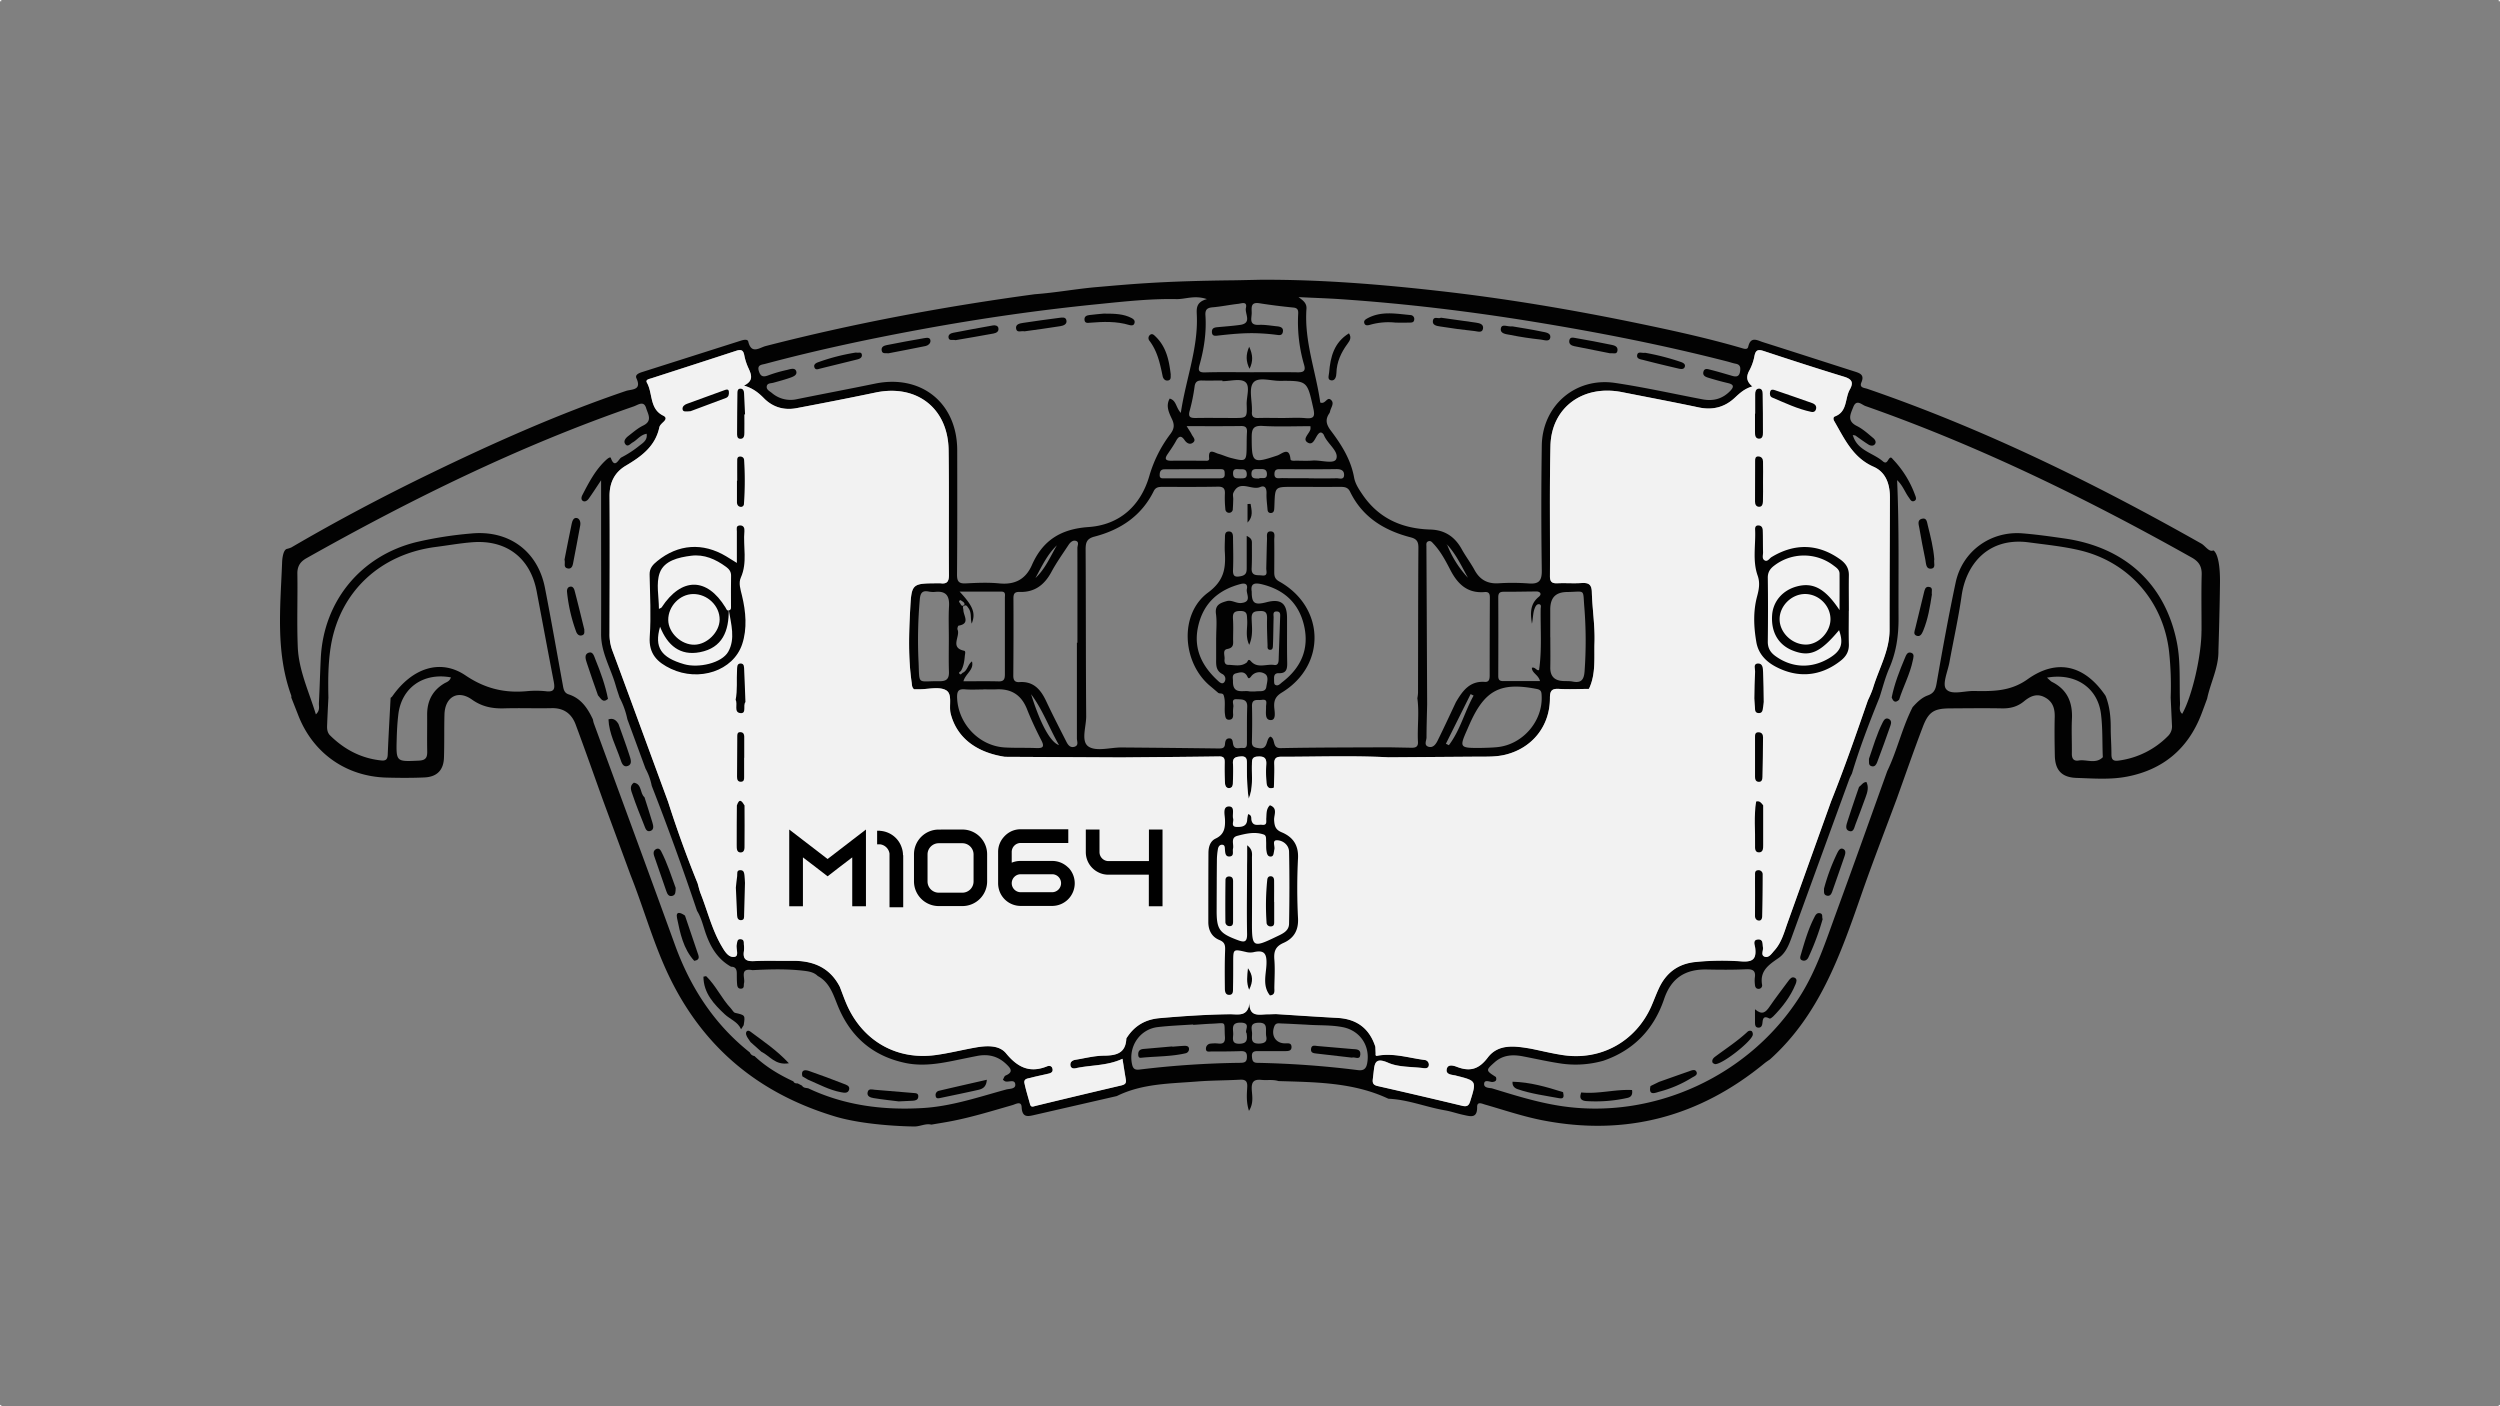 <svg xmlns="http://www.w3.org/2000/svg" viewBox="0 0 1920 1080"><rect x="0" y="0" width="1920" height="1080" fill="#808080" stroke="none"/><defs><style>.cls-1{fill:#020202;}.cls-2{fill:#f2f2f2;}</style></defs><g id="Capa_2" data-name="Capa 2"><g id="Capa_1-2" data-name="Capa 1"><path class="cls-1" d="M1699.84,422.7c-3.31,1.59-6.08-3.45-9.26-5.24-82.3-46.53-166.9-88.06-256.51-118.86-2.27-.78-6.33-.69-4.49-5,2.54-5.95-1.39-7.06-5.62-8.4-23.3-7.44-46.56-15-69.9-22.38-4.33-1.36-9.5-4.87-11.42,3.48-.63,2.73-3.69,1.39-5.75.8-26.17-7.58-52.79-13.39-79.45-18.91-50.46-10.43-101.27-19-152.48-24.76-45.5-5.14-91.14-8.82-137-8.58l-19.12.41c-56.49.58-79.53,2.92-105.94,5.17-16.32,1.37-31.9,4.36-48.12,5.53-69.66,9.43-138.66,22.27-206.75,39.81-4.64,1.19-10.92,6.63-13.35-3.4-.53-2.2-3.81-1.34-5.95-.66l-75.48,24c-2.38.76-5.74,2-4.47,4.8,4.37,9.46-3.79,8.29-8.07,9.74-51.43,17.51-101,39.56-149.81,63.22-36.46,17.66-72.26,36.56-107.21,57a20.53,20.53,0,0,1-3.42,1.1c-3.42,1.07-3.61,10.38-3.61,10.38-1.31,34.33-5.13,68.79,7,102.18a5.27,5.27,0,0,1,.07,1.64c1.79,4.56,3.6,9.12,5.38,13.69,11.3,29,36.8,47,68,47.74,9.64.25,19.31.32,28.94-.13s14.62-5.7,14.92-15.23c.35-11,.09-22.06.38-33.08.37-13.52,10.27-19.22,21.14-11.46,7.76,5.53,15.76,7,24.82,6.72,12.13-.36,24.27.12,36.41-.15,9.31-.21,15.29,4.3,18.36,12.51,7.29,19.55,14.19,39.23,21.25,58.86q10.47,28.38,20.92,56.76c10.54,26.52,18,54.25,30.64,79.88,26.49,53.69,68.73,88.18,126.36,105.55,25.15,7.58,61.17,7.72,61.17,7.72,4.37-.05,8.45-2.51,12.9-1.43,5.68-1,11.38-1.86,17-3,15.32-3.08,30.23-7.7,45.24-12,2.42-.69,6.82-3.47,7.06,1.55.43,8.83,5.45,7,10.7,5.83l62.39-14.32c19.46-9.65,40.73-9.51,61.62-11.18,11-.86,22-.78,32.92-1.39,4.37-.25,5.85,1.26,5.62,5.6-.3,5.63-.88,11.38,1.34,18.34,3.79-6.1,2.37-11.55,2.13-16.5-.28-5.95,1.78-7.85,7.43-7.29,4.34.45,8.79-.48,13.08.91,28.73.88,57.6.94,84.44,13.57,14.93.59,28.79,6.38,43.32,8.88,4.86.83,9.55,2.53,14.38,3.54,5.1,1.08,10.59,3,10.44-6-.08-4.56,3.54-2.67,6.13-1.93,14.76,4.24,29.32,9.21,44.45,12.13,63.76,12.33,120.37-2.88,170.31-44,1.25-1,2.64-1.89,4-2.83,37.86-34,54-80,70.08-126.19,8.63-24.83,18.17-49.35,27.32-74,6.61-18.37,13-36.82,19.94-55.06,4.48-11.81,8.67-14.28,21.12-14.33,13.24-.07,26.49-.27,39.73,0,6.38.11,11.88-1.29,16.87-5.39,4.62-3.81,9.64-6.42,15.88-3.19s7.9,8.51,7.76,15.12c-.24,9.92-.12,19.86.09,29.79.24,11.23,5.41,16.68,16.64,17.06,13,.43,26.14,1.48,38.83-1,27.45-5.27,46.68-21.22,56.9-47.53,1.59-4.07,3.07-8.2,4.59-12.31,2.57-12.36,8.9-23.95,8.68-36.82,0,0,.93-28.46,1.2-52.15C1705.19,424.59,1699.84,422.7,1699.84,422.7ZM1030.47,229.83c49.46,3.4,98.61,9.33,147.57,17.32,50,8.15,99.56,17.89,148.58,30.49,2.12.55,4.21,1.3,6.36,1.69,3.78.72,3.86,3.15,3.35,6.2-.66,3.94-3.11,4-6.13,3.1-5.53-1.58-11-3.27-16.63-4.66-1.94-.48-4.67-1.55-5.39,1.73-.63,2.91,1.88,3.81,3.91,4.44,5,1.52,10,2.93,15.09,4.1,4.73,1.11,4.44,3.07,1.55,6.07-5.9,6.08-13,7.93-21.16,6.39-22.43-4.26-44.73-9.28-67.29-12.62-30.4-4.49-55.75,17.44-56.19,48.14q-.71,48,0,95.92c.11,8.15-2.42,10.58-10.24,9.94a170.31,170.31,0,0,0-23.15-.1c-8.4.45-14.18-2.8-18.2-10.12-3-5.54-6.89-10.64-9.94-16.17-5.27-9.51-13-14.65-23.94-15-21.65-.64-39.64-8.4-52.18-26.8-2.8-4.11-5.64-8.33-6.51-13.24-2.49-13.73-9.68-25.11-17.81-35.88-3.53-4.66-4.54-8.5-1.23-13.29a4.3,4.3,0,0,0,.61-1.52c.57-2.87,3.35-6,1-8.55-3.35-3.51-4.34,3.4-8.53,1.72-3.32-23.75-12.38-47-10.61-71.88.34-4.5-2.65-6.52-6.11-9.06C1008.3,228.74,1019.4,229.07,1030.47,229.83Zm65,189.56c0-1.35-.28-2.89,1.29-3.6,2-.88,3.07.66,4.14,1.81,5.52,5.86,9.28,13,12.91,20,5.66,11,13.17,18.21,26.35,17.1,3.47-.29,4.08,1.45,4.06,4.44q-.16,29.73-.15,59.48c0,2.69-.28,5.31-3.74,5.07-11.68-.82-17.11,7-22.17,15.53-4.68,9.9-9.26,19.88-14.13,29.7-1.31,2.65-3.49,5.68-7,4.57-3.71-1.19-1.46-4.74-1.46-7.19,0-8.51.32-17,.48-25.54Q1095.8,480.08,1095.49,419.39Zm15.44-1.18.15-.33.15.16.06,0c0,.07,0,.13.09.2,6.92,7.47,11.18,16.67,16,25.48a79.87,79.87,0,0,1-16-25.48,1.29,1.29,0,0,0-.15-.17Zm18.52,114.85,2.3,1.15c-6.92,12.42-10.27,26.59-19,38.1-.76-.37-1.52-.75-2.29-1.11Q1119.94,552.14,1129.45,533.06Zm-2.35,26.63c.66-1.51,1.32-3,2-4.53,11.53-25.44,23.66-31.47,51.32-26,3.53.72,3.45,2.7,3.58,5.27,1,19.3-14.41,37.29-33.86,39.35-4.37.46-8.8.49-10.77.59C1120.5,574.6,1120.5,574.6,1127.1,559.69ZM1176.53,479c1-4.37.61-8.85,2.6-12.89.68-1.37,1.81-2.43,3.2-2,1.61.5.93,2.1.91,3.44-.25,15.56,1.06,31.15-1.23,47-1.78,1-3.06-2.64-5.53-1.69,0,4.11,5,5.27,6.25,10.22-9.93,0-19.14,0-28.35,0-3,0-3.71-1.35-3.71-4,.07-20.15.1-40.28,0-60.42,0-3.37,1.3-4.21,4.38-4.19,8.28.05,16.55-.19,24.83-.22a4,4,0,0,1,2.82.9c1.12,1.44-.24,2.65-1.18,3.44C1174.79,464.23,1175.37,471.65,1176.53,479ZM1089,569.86c.2,4-2.23,4.49-5.3,4.4-5.78-.11-11.56-.21-17.33-.33-27.58.15-55.16.07-82.73.63-7.12.15-3.64-7.17-8-8.84-3.71,1.95-1.39,9.9-8.6,8.91-3.43-.48-5.68-.81-5.58-5,.22-9.1.3-18.21.07-27.31-.17-6.16,4.42-4.35,7.5-4.83,5-.76,3.21,3,3.3,5.41.11,4-1.29,10.16,3.72,10.11,4.23-.05,2.81-6.39,2.56-10-.33-5.24,1.16-8.3,6-11.23,34.22-21,33-65.59-2.17-85.21-3.43-1.92-3.81-4.17-3.81-7.3.05-8.28.11-16.55,0-24.83,0-2.47,1.18-6.43-3-6.33-3.37.1-2.48,3.69-2.56,6-.27,7.44-.37,14.88-.57,22.32-.06,2.45,1.56,6.16-3.34,5.52-3.45-.45-8.22.82-7.89-5.55s.18-12.68.2-19c0-1.91.13-3.89-4-5.83v24.22c0,3.09,0,5.73-4.24,6.66-4.66,1-6.5.31-6.27-4.89.34-8,.1-16,0-24,0-2.48,0-5.56-3.49-5.38-2.94.15-2.65,3-2.72,5.15-.08,3.59-.3,7.19-.07,10.77.77,12.44-.58,21.88-12.9,31-22.32,16.48-19.93,54.09,1.92,72,1.89,1.56,3.73,3.16,5.6,4.76l0,0c1.21,1.34,3.78-.1,4.51,2.22,1.61,4.81.28,9.81,1,14.68.25,1.9.5,4.07,3.16,4s3.09-1.87,3.09-4a27.75,27.75,0,0,1,.13-5.77c.46-2.17-2.16-6.34,2.73-6,3.41.25,8.13-.47,7.94,5.73-.32,9.08-.15,18.17-.22,27.27,0,2.2.12,4.84-3.18,4.44-2.63-.32-6.44,1.75-7.42-2.85-.45-2.12-.23-4.86-3.45-4.47-2.33.26-2.65,2.55-2.81,4.45-.25,3-2.11,3.28-4.61,3.27q-37.54-.48-75.13-.78c-8.53.06-19.08,3.23-25-.65-6.11-4-1.79-15.24-1.85-23.28-.32-42.7-.19-85.41-.44-128.12,0-5.32.9-8.35,6.76-9.87,20-5.2,36.15-15.89,45.58-35,1.52-3.08,4-3.21,6.87-3.2,14,0,28.12.13,42.16-.16,4.46-.1,5.84,1.39,5.59,5.66a82.24,82.24,0,0,0,.36,11.53,2.86,2.86,0,0,0,3.35,2.84,2.82,2.82,0,0,0,2.38-2.94c.19-2.47.25-4.95.32-7.42.05-1.66-.52-3.54.1-4.92,4.74-10.49,13.9-1.62,20.61-4.47,3.81-1.63,5,1.24,4.85,5.05-.15,4.11.48,8.23.79,12.34.12,1.56.93,2.6,2.57,2.55s2.37-1.16,2.52-2.66.17-2.75.22-4.13c.48-13.27.48-13.27,13.46-13.28,12.41,0,24.8.08,37.21,0,3.23,0,5.77.33,7.42,3.74,9.48,19.57,26.23,29.76,46.47,35,4.61,1.19,6,3.21,6,7.92-.25,37.19-.21,74.4-.3,111.59a31.07,31.07,0,0,1-.51,4.06C1090.07,547.29,1088.4,558.59,1089,569.86ZM953.33,463.1c-3.94.44-7.29-2.58-11.26-1.44-5,1.44-9.16,2.94-8.2,9.88.81,5.93.16,12.07.16,18.14H934c0,5.5,0,11,0,16.5-.06,4.49-.21,8.84,4.63,11.41a4.2,4.2,0,0,1,1.6,6.35c-1.82,2.1-4.09-.39-5.5-1.71-12-11.25-18.34-24.57-14.51-41.35,4-17.63,15.41-27.85,32.55-32.35,3.71-1,5.62.28,4.82,3.86S961.83,462.21,953.33,463.1Zm-12.87,43.16c.33-2.75-1.84-7.11,2.11-7.84,5.49-1,4.4-4.57,4.45-7.95.05-5,.22-9.92-.08-14.86-.25-4.16.21-6.34,5.5-6.38,5.68-.05,5.12,3,5.38,6.7.45,6.09-1.65,12.44,1.58,19.31,3.16-7.2,2-13.88,1.85-20.29-.11-5.22,2.35-5.5,6.43-5.67,4.6-.21,5.52,1.71,5.42,5.8-.17,6.88.15,13.75.39,20.63,0,1.19-.31,3,1.56,3.31,2.52.36,2.52-1.92,2.57-3.28.3-7.14.3-14.3.51-21.44.07-1.95-1-4.93,2.67-4.69,2.75.19,2.42,2.51,2.35,4.4-.38,11-.79,22-1.16,33-.08,2.23-.91,4.07-3.29,3.69-6-1-12.86,2.9-17.91-2.8-2.3-2.6-2.44.24-3.33.93-4.44,3.43-9.49,1.79-14.3,1.76C940.66,510.55,940.23,508.23,940.46,506.26Zm48.11,2.7c-.25-11.56-.07-23.13-.13-34.71-.09-11-4.87-14.57-15.69-11.76-9.21,2.39-11.45.95-11.43-8.1-1-6,1.74-7.17,8-5.62,17.15,4.25,28.23,14.62,32.19,31.65,4.14,17.87-2.27,32.33-16.65,43.4-1.69,1.29-3.4,3.59-5.65,2-.9-.63-.66-3-.73-4.62-.12-2.51.7-4.33,3.69-4.2C988,517.23,988.67,513.71,988.57,509Zm-39.28,8.15c2.92-.74,5.93-1.69,8.12,1.47,1,1.45,1.21,3.95,3.61.7a7.85,7.85,0,0,1,10.34-1.82c3.38,2,1.64,6.66,1.21,9.92-.58,4.52-5,3.15-8,3.61a40.36,40.36,0,0,1-5.08,0c-4.36-1.16-12.82,2.9-12.57-7.84C947,521,945.78,518,949.29,517.11ZM915.21,333.64c-.82-1.69-1.93-3.23-3.86-6.36,14.95,0,28.38.11,41.8-.09,3.83-.05,4.74,1.56,4.52,4.89s-.21,6.61-.24,9.92c-.09,12.51-.27,12.71-12.28,9.65-3.18-.82-6.2-2.27-9.36-3.12s-7.94-4.69-7.17,3.38c.21,2.47-2.22,1.92-3.71,1.92-8.54,0-17.08-.08-25.63,0-4.14,0-5-1.46-2.7-4.87s4.7-6.79,6.66-10.4c2.07-3.81,4-4.25,6.51-.57,1.59,2.36,4,3.7,6.29,2.07C919,338,916.21,335.68,915.21,333.64Zm42.23-23c.38,10.41.22,10.41-10.37,10.37-9.36,0-18.74-.15-28.11,0-4.33.08-6.88-.25-5.2-5.85a141.79,141.79,0,0,0,3.72-18.56c.55-3.56,2.41-4.47,5.64-4.37,5.23.15,10.47,0,15.7,0a4.61,4.61,0,0,1,0,.52c6,0,13.8-2.29,17.54.63C960.36,296.53,957.23,304.66,957.44,310.61Zm-5,56.79c-2.22-.31-5.32.75-5.45-3.66-.12-3.91,2.18-3.58,4.68-3.41s5.64-.7,5.85,3.54C957.72,367.72,955.11,367.33,952.46,367.4Zm-14.53-7.09c2.91,0,2.61,2.09,2.66,4,.07,2.73-1.75,3-3.84,3H915.33q-10.29,0-20.59,0c-1.82,0-4.16.53-4.11-2.5,0-2.34.66-4.42,3.63-4.42Q916.1,360.32,937.93,360.31Zm46.58,6.86c-2.43-.05-6,1.11-5.7-3.6.23-3.74,2.9-3.24,5.37-3.24,14,0,28,.13,42-.09,3.68-.05,6.23,1,6.1,4.66-.14,3.84-3.67,2.34-5.77,2.38-7.12.19-14.26.07-21.4.07v-.13C998.23,367.22,991.37,367.32,984.51,367.17Zm41.76-14.79c-1.62,4.35-11.91.76-18.33,1.3-4.1.34-8.24.1-12.36.09-1.61,0-4.33.36-4.46-1.13-.93-10-6.64-4-10.1-2.85-19,6.33-19.65,5.82-19.7-13.91,0-6.37,1.09-9.23,8.45-8.78,12,.72,24.13.19,36.66.19a11.39,11.39,0,0,1,0,2.37c-.89,3.45-6.29,7.31-2.4,10,4.34,3,5.83-3,8-5.85,1.48-2,2.92-2.34,4.51-.17a4,4,0,0,1,.35.75C1019.57,340.91,1028.4,346.64,1026.27,352.38ZM973,363.81c.2,5.28-4.46,2.43-6.17,3.71-3-.12-5.71.28-5.71-3.55,0-4.34,3.06-3.66,5.75-3.71S972.85,359.83,973,363.81Zm29.52-42.68c-5.73-.53-11.53-.11-17.31-.11v0c-6.31,0-12.64-.17-19,0-3.59.13-5.06-1.25-4.72-4.76.05-.55,0-1.09,0-1.66.1-7.09-2.47-16.35,1.05-20.72,3.76-4.66,13.4-1.33,20.46-1.38,21.23-.13,20.92.07,25.61,21.06C1010.09,320,1009,321.73,1002.52,321.13ZM931.43,236c6.53-.56,13-1.94,19.5-2.65,2.47-.27,7.17-2.27,5.93,3.18-1,4.41,5,11.68-4.52,13-5.7.79-11.46,1.2-17.21,1.73-2.34.24-4.44.55-4.38,3.67.07,3.52,2.69,3,4.73,2.78,10.4-1.18,20.79-2.2,31.27-1.72,4.39.18,8.78.54,13.14,1.09,2.29.28,4.65.94,5.32-2,.74-3.38-1.73-4.21-4.39-4.47-4.66-.45-9.33-1.33-14-1.11-7.75.36-5.57-4.92-5.52-8.93s-1.2-8.8,5.9-7.67c8.68,1.37,17.41,2.45,26.16,3.31,3.66.35,3.78,2.55,3.63,5.11a116.85,116.85,0,0,0,4.62,39.09c1.34,4.66-.83,5.6-5,5.53-11.84-.18-23.69-.06-35.53-.06v0c-11.83,0-23.68-.25-35.51.13-5,.15-5.51-1.46-4.34-5.68,3.53-12.5,5.41-25.27,4.54-38.27C925.5,237.57,927.34,236.33,931.43,236ZM587.67,279.45c39.85-10.67,80.19-19.25,120.78-26.7,44.68-8.19,89.62-14.67,134.82-19.17,20-2,40.05-4.26,60.22-3.86,7,.13,13.84-3.23,23.44,0-8.68,2.29-7.95,7.62-7.76,12.54,1.05,25.35-8.41,48.81-12.31,74.85-3.91-4.28-3.36-9.59-8.53-11-3.23,5.68-.49,11,1.81,15.92,2,4.35,1.64,7.35-1.21,11.18a99.2,99.2,0,0,0-16.19,32.14c-6.64,23.16-23,37.78-46.73,39.42-21.32,1.48-35.15,10.21-43.49,29.16-4.82,11-13.1,15.31-25.14,14.12-8.47-.83-17.1-.44-25.63,0-5.62.3-6.81-1.76-6.76-7.06.26-31.71.2-63.41.15-95.12,0-36.37-27.58-58.58-63.19-51.23-19.92,4.11-39.92,7.87-59.87,11.92a22.08,22.08,0,0,1-19.31-4.78c-1.71-1.39-4.18-2.46-3.93-4.92.3-2.78,3.2-2.35,5.19-2.93,4-1.12,8-2.17,11.84-3.49,2.57-.88,6.38-2,5.72-5-.8-3.46-4.63-1.92-7.13-1.34a105.89,105.89,0,0,0-14.24,4.11c-3.93,1.51-6.08,1.16-7.43-3.21C581.3,280.11,585,280.15,587.67,279.45ZM827.46,493.6h-.4q0,36.75,0,73.52c0,2.26,1.59,5.31-1.79,6.37s-5.1-1.46-6.38-4c-5.21-10.29-10.52-20.56-15.42-31-4.17-8.86-9.67-15.39-20.54-14.64-3.6.24-4.74-1.53-4.71-5,.15-19.83.22-39.66.1-59.49,0-3.64,1.21-4.87,4.72-4.75,11.47.36,19-5.31,24.36-15.2,3.89-7.24,8.69-14,13.22-20.87,1.22-1.87,3.11-3.74,5.36-3.23,3.19.73,1.45,3.63,1.46,5.55C827.5,445.13,827.46,469.37,827.46,493.6Zm-92.07-10.09c-.35-.76.33-2.9.78-3,9.21-1.56,3.77-7.62,3.71-11.95,0-1.27-1.08-2.75.71-3.44s2.3.76,3.15,1.87c2.71,3.58,1.32,8,2.55,11.94,3.11-7.91,1.29-13.21-9.33-24.58,11.63,0,21.83,0,32.06,0,3.59,0,2.73,2.73,2.73,4.75,0,19.53,0,39.08,0,58.63,0,3.53-.5,5.7-4.84,5.57-8.76-.24-17.54-.07-27-.07,1.59-5.93,8.3-8.75,6.56-15.26-3.3,2.35-3.37,7.14-7.21,8.77-.71.46-1.33,1.87-2.32.77s.35-1.57,1-2.15c2.17-3.63,2.68-7.69,3.06-11.78.13-1.34.8-3.49-.54-3.79C729.19,497.36,737.74,488.73,735.39,483.51Zm1.9-22.56c.37-.23,1.51.75,2.29,1.16,1,.88,1.87,1.94.35,2.93-1,.67-1.79-.18-2.24-1.16S735.7,462,737.29,461Zm3.88,68.47c4.65.38,9.36.08,14.05.08v-.08c3.31,0,6.62.13,9.92,0,11.6-.58,19.33,4.34,23.64,15.3,3.21,8.15,7,16.11,11,23.91,2.64,5.12,1,6.08-4,5.88-8-.33-16,0-24-.45-20.05-1.11-36.25-18.55-36.74-38.71C735,530.41,736.5,529,741.17,529.42Zm50.72,3.76c8.87,11.81,13.8,25.73,21.42,39.06C806.77,570.14,799,556,791.89,533.18Zm3.35-89.26c4.79-8.83,9-18,16.42-25.08C806.62,427.54,802.73,436.91,795.24,443.92Zm-66.53,46.27h0c0,8.53-.2,17.08.08,25.6.18,5.21-1.56,7.43-7,7.37-17.71-.25-15.52,3.71-16.36-15.24a353.9,353.9,0,0,1,1-47.85c.48-5.23,2.35-6.72,7.17-5.7a16.66,16.66,0,0,0,4.94.17c8.08-.73,10.72,3.21,10.32,10.87C728.38,473.64,728.71,481.92,728.71,490.19ZM341.13,524.9C332,530.4,328,538.56,328.05,549c.07,9.35-.14,18.71.05,28.07.09,4.6-1,6.82-6.34,7.09-17.51.83-17.58,1.06-17.1-16.52.18-6.31.5-12.66,1.25-18.92,2.43-20.49,19.1-32.37,40.38-28.49C345.32,523.36,342.93,523.82,341.13,524.9Zm78.47,6a74.53,74.53,0,0,0-14.86-.09c-17.25,1.61-32.35-2-47.25-12.11-19.31-13.05-41.06-5.68-56.31,16.22a5.56,5.56,0,0,1-1.19,1c-.76,14.55-1.62,29.11-2.22,43.67-.16,3.66-1.52,4.8-5,4.44-15.44-1.61-28.3-8.43-39.23-19.19-2.15-2.12-2.44-4.88-2.32-7.67.27-7.14.63-14.28,1-21.42-.31-13.5-.25-27.08,2-40.35,7.17-41.35,38.05-69.91,80.59-75.36,9.26-1.19,18.49-2.85,27.8-3.58,26.34-2.1,44.68,12,49.55,37.67,4.39,23.19,8.7,46.4,13.16,69.58C426.21,528.59,425.93,531.61,419.6,530.93ZM772.76,836.74c-21.22,5.8-42.19,13-64.34,14.25-30.34,1.77-59.86-2-87.67-15.16-1.73-.38-3.7-.18-4.79-2.05-1.09-.57-2.19-1.15-3.3-1.71-1.35,0-2.68-.08-3.33-1.57-10.9-5.07-21.13-11.15-29.91-19.47a4.41,4.41,0,0,1-3.53-2.73c-27.5-21.8-45.71-50-57.57-82.74-20.56-56.75-41.5-113.38-62.26-170.07-.36-1-.51-2.1-.78-3.14-.39-.8-.77-1.59-1.17-2.37-3.86-7.59-8.88-14-17.4-16.7-3.53-1.13-3.92-4.16-4.47-7.19-4.54-24.9-8.88-49.85-13.73-74.68-5.5-28.13-27.59-44.42-56.41-41.7a292,292,0,0,0-42.39,6.64c-42.56,10.49-71.17,45.25-73.34,89-.58,11.56-.85,23.16-1.45,34.72-.13,2.53,1.05,5.47-2.33,8.56-5.34-17.52-13.15-33.76-13.9-51.72-.76-18.73,0-37.52-.31-56.27-.1-5.78,2.23-9.26,7-11.95C316.13,383.25,399,342.44,486.76,312.1c3.23-1.11,7.67-4.75,9.49,1.36,1.33,4.46,5.17,9.79-2.32,13.39-4.15,2-7.75,5.21-11.46,8.06-2,1.56-4,3.95-2.14,6.3s3.8-.45,5.53-1.41c3.57-1.95,5.9-5.86,10.76-6.66.79,4.86-2.77,7-5.6,9.18a80.8,80.8,0,0,1-13.82,9c-2,1-5,9.22-8.07.4-.39-1.09-2.37.35-3.38,1.28-8.35,7.57-13.41,17.38-18.48,27.17-.78,1.5-1.2,3.54.38,4.54s3.41-.27,4.34-1.54c3.13-4.36,6-8.88,9.65-14.32v29.47c0,29.52.12,59.05,0,88.57-.08,14.26,7.42,26.25,11.17,39.38.89,3.16,2,6.27,3,9.4a62.83,62.83,0,0,1,6,16.7q7,19,13.94,37.91a45.05,45.05,0,0,1,4.78,13.22q18.57,47.58,34.79,96c3.22,5.15,4.54,11,6.46,16.68,3.73,10.87,9.21,20.41,19.67,26.25,3.72,0,4.42,2.4,4.42,5.46,0,2.44,0,4.89.18,7.34.14,1.91.32,4.14,3,4.06,2.88-.1,1.94-2.6,2.37-4.31,1-4-3.63-11.84,6.49-9.9,13.21-.7,26.41-1.08,39.58.49,3.85.47,7.64,1.1,10.55,4,9.36,5,12,14.67,15.64,23.45,9.68,23.39,26.69,38,51.41,43.29,12.06,2.59,24.12.95,36.06-1.44,6.48-1.29,12.92-2.68,19.42-3.93,8.38-1.62,15.84.19,22.13,6.18,3.28,3.13,6.13,6.12-.41,8.9-1,.41-1.39,2.12-2.06,3.21a9.76,9.76,0,0,0,1.63,1.21c2.61,1,7.24-1.85,7.85,2.11S775.33,836.05,772.76,836.74Zm180-20.49a705.56,705.56,0,0,0-77.41,5.15c-3.33.41-5.06-.22-5.87-3.76-3.15-13.68,5.8-27.22,19.7-28.84,9-1.06,18.11-1.38,27.17-2,0,.12,0,.22,0,.31,4.68-.29,9.35-.71,14-.89,12.27-.46,9.59-2.53,10.39,10.07.24,4-1,5.62-5.06,5.14a27.06,27.06,0,0,0-5.76.05,3.84,3.84,0,0,0-3.75,3.74c-.13,3.12,2.46,2.32,4.18,2.32,7.44,0,14.88,0,22.3-.26,3.44-.12,5.1.73,5,4.49C957.57,815.24,956.36,816.18,952.72,816.25ZM952,801.59c-5.88.15-5.17-3.32-4.92-6.84.26-4.11-2.24-9.55,5.93-9.36s2.52,6.19,4.36,8.08C958.1,798.46,957.79,801.45,952,801.59Zm9.57-8.39c-.21-3.51-1.85-7.5,4.82-7.73,7.74-.28,5.4,4.77,6,10,.6,2.78.78,5.83-5.33,6C959.83,801.67,961.8,796.85,961.58,793.2Zm88.35,23.73c-.84,4.3-3.15,5.41-7,4.93a732,732,0,0,0-77.31-5.6c-3.48-.06-3.88-1.93-4.11-4.73-.28-3.4,1.23-4.29,4.29-4.28,7.16.09,14.31,0,21.47,0,2.34,0,4.74-.25,4.62-3.28-.11-3.23-2.73-2.66-4.93-2.66-7.29,0-11-6.1-8.27-13.11,1.16-2.9,3.48-2.23,5.55-2.17,6.31.22,12.64.6,19,.9,9.31.73,18.69.11,28,1.93C1044.63,791.48,1052.58,803.43,1049.93,816.93Zm68.8,2.28c-2.17-.82-6.84-2.32-7.6,1.88-.75,4,3.39,4.19,6.34,4.75.28,0,.53.13.81.2,15.86,4,15.79,4,10.87,19.7-1,3.29-2.47,4.32-6,3.48q-32.52-7.82-65.13-15.21c-3.27-.75-4-2.31-3.67-5.15.2-1.64.38-3.28.58-4.93.83-6.64.7-12.42,11.17-7.81,8,3.51,17.78,3,26.79,4.1,1.85.24,4.25.42,4.5-2.25a3.62,3.62,0,0,0-3.43-4c-11.91-1.53-23.62-5.46-35.88-3.25-1.84.51-1.57-.75-1.54-1.81-.07-1.67-.15-3.33-.21-5-4.56-14.2-14.35-21.42-29.19-22.22-15.64-.84-31.28-1.92-46.9-2.9-2.21,0-4.39.15-6.6.15-6.28,0-14.28,2.7-14-9.16-1,11.55-9,9-15.37,9.1-17.91.25-35.75,1.44-53.59,3-11.4,1-19.7,6.11-25.61,15.62-.45,11.28-7.57,13.12-17.17,13.19-7.33.06-14.69,2-22,3.18-2.37.4-4.23,1.79-3.73,4.49.37,2,2.25,2.38,3.94,2,11.72-2.6,24.11-1.71,36-7.27.88,5.43,1.66,10.68,2.58,15.93.62,3.45-1.42,4.06-4.14,4.69q-32.52,7.63-65,15.51c-1.9.46-3.71,1.54-4.48-1.38-1.43-5.3-3.09-10.55-4.23-15.92-.78-3.62,2.64-3.67,4.84-4.25,4.5-1.21,9.09-2.08,13.63-3.17,2-.48,3.7-1.32,3-3.94-.6-2.25-2.63-2.25-4-1.72-13.4,5.45-22.71.91-31.67-10-5.37-6.49-15.08-5.87-23.44-4.39-10.29,1.82-20.46,4.41-30.82,5.8-29.24,3.92-54.78-10.34-67.31-37.21-2.32-5-4.07-10.21-6.09-15.32-7.76-14.95-20.76-20.12-36.76-19.87-9.61.14-19.25-.28-28.85.22-5.94.3-9-1.14-8-7.61a20.26,20.26,0,0,0,0-4.92c-.16-1.77.43-4.12-2.5-4.32s-2.5,2.14-3,3.89c-.85,3.32,2,8.9-1.53,9.64-4.82,1-7.87-4.42-10.1-8.23-7.39-12.59-10.8-26.87-16.12-40.35-1-2.54-1.56-5.24-2.32-7.86q-12.55-30.84-22.66-62.57-14.34-39-28.7-78.06c-4.75-12.85-9.46-25.73-14.26-38.55a35.75,35.75,0,0,1-2-12.95c.05-35,.27-70.06,0-105.08-.09-10.46,3.81-18.36,12.5-23.51,11.91-7.06,22.62-14.81,25.75-29.47.36-1.67,2.13-3.13,3.48-4.47,1.8-1.83,1.9-3.32-.5-4.49-10.67-5.21-7.9-17.08-12.53-25.33-1.32-2.37,1.69-2.79,3.48-3.37,21.69-7,43.41-14,65.08-21.1,3.74-1.23,5.5-.6,6.23,3.53A42.64,42.64,0,0,0,575,283.14c2.15,4.83,3.83,9.31-3.63,13,7,2.07,11.27,5.6,15.33,9.71,6.81,6.91,15.47,9.42,25,7.62,20.28-3.83,40.52-7.76,60.7-12,31.58-6.6,55.7,12,56.13,44.16.45,32,0,64,.26,96,0,5.3-1.72,7-6.61,6.33a12.82,12.82,0,0,0-1.64,0c-20.21.1-20.46.08-21.52,20-1,18.72-1.57,37.48,1.13,56.15.28,1.89.12,3.89,1.86,5.25,1.37,0,2.75,0,4.1,0,6.88,0,14.93-2.21,20.26.64,5.49,2.92,2.16,11.91,3.76,18.14,4.59,17.88,18.92,29.59,41.6,33.1l89.34.45c25-.23,50.12-.37,75.18-.75,4.09-.06,4.36,1.89,4.29,5-.1,5.23-.06,10.47.27,15.69.11,1.8,1,4,3.59,3.59,2-.3,2.42-2.08,2.46-3.79.11-5,.41-9.94.06-14.88-.35-4.72,2.12-5.28,5.9-5.6,4.59-.38,4.84,2.22,4.8,5.57,0,8.93,0,17.86,1.39,26.82,3.6-8.48,2.22-17.34,2.47-26,.1-3.1-.36-6,4.24-6.3,4.89-.36,7.19.9,6.75,6.25a94.16,94.16,0,0,0,.15,13.22c.18,3.49,1.54,5.93,5.74,4.39.14-6.06.58-12.14.29-18.19-.19-4,1.31-5.53,5.07-5.52,27.56,0,55.13-1,82.69.42q34.57-.25,69.15-.5c6.88,0,13.79.16,20.49-1.48,20.78-5.06,34.36-22.09,34.3-43.56,0-5.42,1.32-7.29,6.85-7,7.68.45,15.4.07,23.1,0,5.45-11.38,3.89-23.77,4.29-35.68.41-12.87-1.71-25.81-2.06-38.75-.16-6.16-2.86-7.2-8.13-6.86-6,.4-12.14-.11-18.21.17-4.15.2-5.86-1-5.83-5.48.2-33.37-.39-66.73.4-100.08.71-29.52,25-47.17,55-41.22,19.68,3.89,39.38,7.61,59,11.75,10.57,2.22,19.73-.15,27.48-7.36,3.83-3.56,7.54-7.07,13.6-8.81-4.93-4-4.77-7.89-2.17-12.51a38,38,0,0,0,3.76-10.87c.88-4.34,2.59-5.26,6.85-3.87,20.59,6.81,41.23,13.5,62,19.84,6,1.84,7.44,4.39,4.36,9.86-3.86,6.83-1.69,17-11.45,20.63-1.28.48-1.37,2.07-.51,3.54,7.87,13.58,14.24,28.06,30.21,35.09,9.48,4.14,12.51,13.4,12.5,23.41-.07,33.91-.3,67.82-.27,101.75,0,16.25-8.35,30-12.79,45a84.45,84.45,0,0,1-3.83,9.08c-9,26-18,52.06-28.27,77.63q-16.71,46.59-33.39,93.16c-2.68,7.51-4.68,15.36-10.22,21.46-2,2.17-4,5.61-7.15,4.77-3.6-1-1.13-4.72-1.56-7.21s.28-6.34-3.69-6.13c-4.54.23-2.56,4.41-2.29,6.48,1,8.13-1.48,11-10.22,10.42a200.76,200.76,0,0,0-36.35.51c-13,1.53-21.85,8.39-27.3,19.95-2.22,4.74-4,9.67-6.11,14.45-12,26.6-38.44,41.26-67.28,37.09-8.41-1.23-16.73-3.3-25.08-5-11.93-2-24.78-4-33,6.78C1135.7,821.38,1128.8,823.09,1118.73,819.21Zm71.92-329.81h-.05c0-7.16,0-14.3,0-21.46.1-8.88,4-13.17,13-13.28,14.23-.19,12-2.84,13.17,11.59a325.84,325.84,0,0,1,.19,49.4c-.47,6.33-2.57,9.13-9.13,7.79-2.4-.48-4.94-.28-7.41-.42-6.67-.34-9.92-3.72-9.79-10.53C1190.78,504.8,1190.65,497.1,1190.65,489.4Zm424.16,92.32c-5.52,5.23-12.26,1.36-18.39,2.35-3.88.65-5.3-1.52-5.23-5.33.13-8.8-.37-17.61.06-26.39.65-12.74-3.43-22.62-15.22-28.6-1.13-.56-2-1.64-3.93-3.31,21.72-3.88,38.82,7.69,41.42,27.57,1.37,10.58,1,21.4,1.39,32.1C1614.92,580.66,1615.09,581.45,1614.81,581.72ZM1665,565.29a65.05,65.05,0,0,1-37.56,18.8c-4.5.66-5.88-.58-5.86-4.92,0-6.86-.57-13.72-.55-20.58,0-8.31-.86-16.41-3.94-24.18-15.86-23.41-37.13-29-59.92-12.73-13.4,9.55-27.09,9.21-41.53,9-7.31-.08-17.28,3.36-21.09-1.54-3-3.83,1.31-13.45,2.6-20.46,3.1-17,6.92-34,9.36-51.14,3.41-24.17,20.42-45.18,51.64-41,13.07,1.76,26.3,3.06,39.09,6.1,38.58,9.11,65.26,40.57,68.84,80.08a245.79,245.79,0,0,1,1,33c.34,7.13.66,14.25,1,21.37A10.29,10.29,0,0,1,1665,565.29Zm25.74-80.9c0,19.29-7.25,50.53-14.81,63.85-2.8-2.4-1.56-5.58-1.67-8.3-.65-15.69.63-31.58-2.5-47-9-44.47-39.73-72.63-85.93-79.34-10.89-1.57-21.82-3.13-32.79-4-24.4-1.85-46,13.82-51.09,37.76-5.48,25.82-10.19,51.83-14.71,77.84-.83,4.71-2.22,7.27-6.69,8.88-4.71,1.69-8.3,5.3-11.65,9-8.06,15.77-11.83,33.23-19.5,49.15-13,36.17-25.87,72.38-39.09,108.46-8,21.87-15.11,44.08-27.7,64.08-38.85,61.64-113.07,95.69-184.52,84.54-18-2.8-35.18-8.24-52.46-13.52-2.64-.31-6.31-.43-5.78-3.81.44-2.8,3.81-1.29,6-1,2.47-.14,3.95-1,3-3.85-7.93-5-7.83-5.2-1-11.28,6.44-5.71,13.82-6.08,21.69-4.59,10,1.91,19.89,4.18,29.95,5.63a78,78,0,0,0,31.9-2.25c23.43-8.05,38.84-24.32,46.64-47.38,5.53-16.32,16.47-23.06,33-22.69,9.9.21,19.84.28,29.75-.17,5.22-.23,7.83.88,6.91,6.58a23.47,23.47,0,0,0,.08,5c.1,1.76.63,3.35,2.7,3.46a2.68,2.68,0,0,0,2.78-3.31c-1.8-10.67,5.4-15.32,12.69-20.38,5.12-3.54,7.62-9.26,9.73-15q22.23-61.14,44.54-122.25c.57-1.54,1.4-3,2.09-4.45,5.91-19.81,13.34-39.06,21.09-58.22,2.47-7.55,4.39-15.34,7.55-22.59,5.41-12.38,7.21-25.13,7.14-38.54-.18-35.08.53-70.17-1.11-105.95,4.39,4.11,6,9.21,9,13.3,1.05,1.41,2,3.88,4.43,2.58,1.74-1,1-2.8.38-4.42A78.27,78.27,0,0,0,1454,353c-.75-.76-1.48-2.17-2.6-1.31-1.66,1.31-2.24,5.3-5.37,2.6-7.34-6.33-18.47-8-22.48-18.36l-.68-1.82,2,.33c3.36,2.36,6.68,4.82,10.14,7,1.41.9,3.44,1.25,4.64,0,1.74-1.78.36-3.87-1-5-4-3.33-8-7-12.59-9.28-7.87-3.91-4.87-9.16-2.76-14.51,2.5-6.41,6.42-1.84,9.39-.8,87.29,30.65,170,71.12,250.51,116.33,5.5,3.08,7.86,6.74,7.69,13.09C1690.52,455.7,1690.81,470.05,1690.78,484.39Z"/><path class="cls-2" d="M1451.47,382c-.07,33.91-.3,67.82-.27,101.75,0,16.25-8.35,30-12.79,45a84.45,84.45,0,0,1-3.83,9.08c-9,26-18,52.06-28.27,77.63q-16.71,46.59-33.39,93.16c-2.68,7.51-4.68,15.36-10.22,21.46-2,2.17-4,5.61-7.15,4.77-3.6-1-1.13-4.72-1.56-7.21s.28-6.34-3.69-6.13c-4.54.23-2.56,4.41-2.29,6.48,1,8.13-1.48,11-10.22,10.42a200.76,200.76,0,0,0-36.35.51c-13,1.53-21.85,8.39-27.3,19.95-2.22,4.74-4,9.67-6.11,14.45-12,26.6-38.44,41.26-67.28,37.09-8.41-1.23-16.73-3.3-25.08-5-11.93-2-24.78-4-33,6.78-7,9.27-13.92,11-24,7.1-2.17-.82-6.84-2.32-7.6,1.88-.75,4,3.39,4.19,6.34,4.75.28,0,.53.13.81.2,15.86,4,15.79,4,10.87,19.7-1,3.29-2.47,4.32-6,3.48q-32.52-7.82-65.13-15.21c-3.27-.75-4-2.31-3.67-5.15.2-1.64.38-3.28.58-4.93.83-6.64.7-12.42,11.17-7.81,8,3.51,17.78,3,26.79,4.1,1.85.24,4.25.42,4.5-2.25a3.62,3.62,0,0,0-3.43-4c-11.91-1.53-23.62-5.46-35.88-3.25-1.84.51-1.57-.75-1.54-1.81-.07-1.67-.15-3.33-.21-5-4.56-14.2-14.35-21.42-29.19-22.22-15.64-.84-31.28-1.92-46.9-2.9-2.21,0-4.39.15-6.6.15-6.28,0-14.28,2.7-14-9.16-1,11.55-9,9-15.37,9.1-17.91.25-35.75,1.44-53.59,3-11.4,1-19.7,6.11-25.61,15.62-.45,11.28-7.57,13.12-17.17,13.19-7.33.06-14.69,2-22,3.18-2.37.4-4.23,1.79-3.73,4.49.37,2,2.25,2.38,3.94,2,11.72-2.6,24.11-1.71,36-7.27.88,5.43,1.66,10.68,2.58,15.93.62,3.45-1.42,4.06-4.14,4.69q-32.52,7.63-65,15.51c-1.9.46-3.71,1.54-4.48-1.38-1.43-5.3-3.09-10.55-4.23-15.92-.78-3.62,2.64-3.67,4.84-4.25,4.5-1.21,9.09-2.08,13.63-3.17,2-.48,3.7-1.32,3-3.94-.6-2.25-2.63-2.25-4-1.72-13.4,5.45-22.71.91-31.67-10-5.37-6.49-15.08-5.87-23.44-4.39-10.29,1.82-20.46,4.41-30.82,5.8-29.24,3.92-54.78-10.34-67.31-37.21-2.32-5-4.07-10.21-6.09-15.32-7.76-14.95-20.76-20.12-36.76-19.87-9.61.14-19.25-.28-28.85.22-5.94.3-9-1.14-8-7.61a20.26,20.26,0,0,0,0-4.92c-.16-1.77.43-4.12-2.5-4.32s-2.5,2.14-3,3.89c-.85,3.32,2,8.9-1.53,9.64-4.82,1-7.87-4.42-10.1-8.23-7.39-12.59-10.8-26.87-16.12-40.35-1-2.54-1.56-5.24-2.32-7.86q-12.55-30.84-22.66-62.57-14.34-39-28.7-78.06c-4.75-12.85-9.46-25.73-14.26-38.55a35.75,35.75,0,0,1-2-12.95c.05-35,.27-70.06,0-105.08-.09-10.46,3.81-18.36,12.5-23.51,11.91-7.06,22.62-14.81,25.75-29.47.36-1.67,2.13-3.13,3.48-4.47,1.8-1.83,1.9-3.32-.5-4.49-10.67-5.21-7.9-17.08-12.53-25.33-1.32-2.37,1.69-2.79,3.48-3.37,21.69-7,43.41-14,65.08-21.1,3.74-1.23,5.5-.6,6.23,3.53A42.64,42.64,0,0,0,575,283.14c2.15,4.83,3.83,9.31-3.63,13,7,2.07,11.27,5.6,15.33,9.71,6.81,6.91,15.47,9.42,25,7.62,20.28-3.83,40.52-7.76,60.7-12,31.58-6.6,55.7,12,56.13,44.16.45,32,0,64,.26,96,0,5.3-1.72,7-6.61,6.33a12.82,12.82,0,0,0-1.64,0c-20.21.1-20.46.08-21.52,20-1,18.72-1.57,37.48,1.13,56.15.28,1.89.12,3.89,1.86,5.25,1.37,0,2.75,0,4.1,0,6.88,0,14.93-2.21,20.26.64,5.49,2.92,2.16,11.91,3.76,18.14,4.59,17.88,18.92,29.59,41.6,33.1l89.34.45c25-.23,50.12-.37,75.18-.75,4.09-.06,4.36,1.89,4.29,5-.1,5.23-.06,10.47.27,15.69.11,1.8,1,4,3.59,3.59,2-.3,2.42-2.08,2.46-3.79.11-5,.41-9.94.06-14.88-.35-4.72,2.12-5.28,5.9-5.6,4.59-.38,4.84,2.22,4.8,5.57,0,8.93,0,17.86,1.39,26.82,3.6-8.48,2.22-17.34,2.47-26,.1-3.1-.36-6,4.24-6.3,4.89-.36,7.19.9,6.75,6.25a94.16,94.16,0,0,0,.15,13.22c.18,3.49,1.54,5.93,5.74,4.39.14-6.06.58-12.14.29-18.19-.19-4,1.31-5.53,5.07-5.52,27.56,0,55.13-1,82.69.42q34.57-.25,69.15-.5c6.88,0,13.79.16,20.49-1.48,20.78-5.06,34.36-22.09,34.3-43.56,0-5.42,1.32-7.29,6.85-7,7.68.45,15.4.07,23.1,0,5.45-11.38,3.89-23.77,4.29-35.68.41-12.87-1.71-25.81-2.06-38.75-.16-6.16-2.86-7.2-8.13-6.86-6,.4-12.14-.11-18.21.17-4.15.2-5.86-1-5.83-5.48.2-33.37-.39-66.73.4-100.08.71-29.52,25-47.17,55-41.22,19.68,3.89,39.38,7.61,59,11.75,10.57,2.22,19.73-.15,27.48-7.36,3.83-3.56,7.54-7.07,13.6-8.81-4.93-4-4.77-7.89-2.17-12.51a38,38,0,0,0,3.76-10.87c.88-4.34,2.59-5.26,6.85-3.87,20.59,6.81,41.23,13.5,62,19.84,6,1.84,7.44,4.39,4.36,9.86-3.86,6.83-1.69,17-11.45,20.63-1.28.48-1.37,2.07-.51,3.54,7.87,13.58,14.24,28.06,30.21,35.09C1448.45,362.68,1451.48,371.94,1451.47,382Z"/><path class="cls-1" d="M975.31,764.46c-5.85-7.3-3-15.94-2.67-23.75.39-8.63-1.84-11.37-10.14-9.39a12.89,12.89,0,0,1-5.65-.23c-9.72-2.23-9.71-2.28-9.76,7.48,0,6.88,0,13.76-.14,20.64,0,2.15.13,4.89-3,4.84-2.93,0-3.23-2.77-3.25-4.88-.09-9.63-.19-19.27.17-28.89.14-3.91.08-6.56-4.34-8.34-5.84-2.35-8.55-7.44-8.54-13.84,0-17.61,0-35.23.1-52.84,0-4.58,1.13-9.17,5.54-11.25,6.71-3.16,7.43-8.41,7.15-14.86-.16-3.46-1.83-9.6,2.83-9.77,5.22-.18,2.53,6,3.45,9.37.62,2.23-2.06,6.19,2.68,6.34,3.89.11,8-.31,8.12-5.84a27.51,27.51,0,0,1,.73-4c3.07.95,2.16,3.23,2.55,4.8,1.22,4.87,5.16,3.05,8.13,3.41,4.21.5,3.06-2.75,3.24-5,.27-3.51-.15-7.21,2.79-10,6.27,2.22,3,7.49,3.22,11.3.26,4.54,1,7.44,5.79,9.43,8.5,3.55,13.06,9.7,12.57,19.88a451.51,451.51,0,0,0,0,46.1c.51,9.49-3.38,15.54-11.18,19-6.21,2.74-7.49,6.6-7,12.77.58,7.09.11,14.27,0,21.4C978.65,760.89,979.53,764.13,975.31,764.46ZM957.84,649.18c4.53,3.52,3.65,6.77,3.67,9.69q.12,24.79,0,49.59c-.07,19.1.72,19.63,18.56,11,4.41-2.13,9.82-4.14,9.93-10,.33-18.45.39-36.92,0-55.37-.11-5.18-4.81-8.79-9.41-8.78-4,0-1,5-2,7.51-.1.24,0,.55-.08.81-.46,1.77-.26,4.33-2.86,4.2-2.36-.11-2.71-2.6-3-4.39-.38-2.42-.13-4.94-.27-7.41-.11-1.87.33-4.36-1.82-5.11-6.82-2.37-13.65-.73-20.27,1-5.44,1.44-2.54,6.45-3.34,9.86-.51,2.2,1.08,5.67-2.54,6-3.35.29-3.44-2.77-3.65-5.31-.12-1.55.1-3.65-2.21-3.71-1.91-.06-2.88,1.61-3.17,3.22a51.06,51.06,0,0,0-.8,8.19c-.13,12.94-.15,25.89-.2,38.84-.06,14.79,2.09,17.7,16,22.92,4.92,1.84,7.5,2.06,7.38-4.68-.33-17.62,0-35.26,0-52.89C957.86,659.87,957.84,655.32,957.84,649.18Z"/><path class="cls-1" d="M1348.72,615.6c2.77-.82,4,1.15,5.39,2.91,0,10.11.05,20.21,0,30.32,0,2.36.13,5.62-3,5.78-3.39.17-3.29-3.07-3.22-5.47C1348.13,638,1346.91,626.74,1348.72,615.6Z"/><path class="cls-1" d="M1347.88,687c0-4.93-.06-9.87,0-14.8,0-1.53-.25-3.51,2-3.82a3.16,3.16,0,0,1,3.84,3.29q0,16-.38,32c0,1.47-.53,3.6-2.77,3.3-1.76-.23-2.72-1.71-2.73-3.54C1347.86,698,1347.88,692.47,1347.88,687Z"/><path class="cls-1" d="M565.91,432.33c0-9,0-16.66,0-24.34,0-1.73-.85-4.22,2.17-4.44s3.83,2,3.62,4.34c-1.11,11.87,2.51,24-2.76,35.73-1.88,4.18-.25,9.05.88,13.71,3,12.38,4.14,25.42.17,37.38-6.82,20.56-33.15,29.06-54.69,18.93C505,508.75,498.09,502.3,499,489c1.11-15.86.22-31.87-.1-47.8-.1-4.86,2.56-7.6,5.82-10.25,16.1-13.13,35-14.46,52.93-3.73C560,428.62,562.29,430.08,565.91,432.33Zm-59.86,35.31c1.18-.64,1.82-.77,2.07-1.15,15.26-23.29,34.8-23.26,49.07.11.68,1.12,1,2.72,2.78,2.15s1.42-2.16,1.43-3.46c0-7.71-.11-15.43.06-23.13.08-3.23-1.64-5.21-3.87-6.84-8-5.86-16.81-9.8-26.84-8.51-9.65,1.24-20.67,3.72-24.1,13.18C503.72,448.1,506.05,458.1,506.05,467.64Zm26.26-11.42c-10.27.11-19.18,9.41-19.1,19.92.09,9.92,10,19.23,20.22,19,9.68-.2,19.16-9.69,19.26-19.27C552.79,465.29,543.27,456.1,532.31,456.22Zm-25.38,25.12c-4.58,15.86.7,23.65,18.52,28.78,11,3.15,28.92-.81,33.86-9.63,5.56-9.9,2.18-21.15.35-32.31.22,16.48-4.8,29.34-22.11,32.7C522.35,503.83,512.65,495.73,506.93,481.34Z"/><path class="cls-1" d="M530.35,315.79c-3.69.26-5.8.67-6.13-1.43s1.4-3.5,3.3-4.2q14.6-5.39,29.25-10.65c1.26-.45,2.8-.79,3,1.28s-.12,4-2.23,4.84C547.89,309.31,538.18,312.88,530.35,315.79Z"/><path class="cls-1" d="M572.49,539.18c-2.16,2.56,1.12,8.86-3.71,8.49-5.56-.44-1.94-6.88-3.81-10.17,1.52-7.57.62-15.25,1.08-22.87.12-2.09-.2-5.06,2.74-5.07s2.64,3,2.74,5.06C571.93,522.8,572.18,531,572.49,539.18Z"/><path class="cls-1" d="M571.67,318.23c0,4.66.08,9.31,0,14,0,2.16-.15,4.89-3.17,4.76-2.56-.1-2.42-2.67-2.42-4.49,0-10.13.14-20.26.26-30.39,0-1.65.08-3.59,2.32-3.61,2,0,2.69,1.53,2.77,3.36q.38,8.21.77,16.4Z"/><path class="cls-1" d="M566.19,369.21c0-5.19-.05-10.38,0-15.56,0-1.26.06-2.84,1.92-3s3.28.86,3.37,2.7a250.57,250.57,0,0,1-.12,33.56,2.3,2.3,0,0,1-2.73,2.33c-1.86-.31-2.64-1.8-2.65-3.6,0-5.46,0-10.93,0-16.39Z"/><path class="cls-1" d="M1419.87,469.09c0,8.54-.19,17.08.06,25.61.17,5.5-2,9.35-6.24,12.69-15.42,12.2-33,13.66-50.11,4.54-7.9-4.21-13.29-10.41-14.71-18.81-2-11.6-2.54-23.52.58-35.09,1.47-5.45,2.37-10.49.41-16-4.06-11.5-1.38-23.49-1.93-35.26-.08-1.67.27-3.34,2.65-3.22,2.62.14,3.14,2.14,3.21,4,.2,5.51.07,11,.24,16.53.06,2.11-1,4.84,1,6.17,2.37,1.6,3.82-1.37,5.51-2.4,17.9-10.86,35.84-10.26,52.56,1.64,4.42,3.14,6.91,6.81,6.83,12.32-.14,9.1,0,18.19,0,27.29Zm-7.1-.52c0-10.17.08-19.08,0-28,0-3.11-2.57-4.73-4.77-6.38a37.49,37.49,0,0,0-45.33.15c-3.37,2.53-5.09,5.22-5,9.61.23,16.25.2,32.51,0,48.77-.05,4.91,1.88,8.25,5.78,11.09,12.77,9.28,28,9.89,41.77,1.41,8.94-5.49,10.78-11,7.18-21.25-14.52,17.33-22.41,20.81-35.52,15.67-11-4.31-16.73-14-15.91-27,.68-10.74,8-19.32,19.06-22.27C1392.51,447.05,1401.78,452,1412.77,468.57Zm-26.45-12.37c-10.39,0-19.61,9.09-19.58,19.35,0,10.42,9.76,19.68,20.49,19.48,9.57-.17,18.61-9.68,18.58-19.53C1405.79,465.1,1396.81,456.22,1386.32,456.2Z"/><path class="cls-1" d="M1394.84,313.31c-.19,2.27-1.58,3.51-3.83,3-10.5-2.22-20.13-6.86-29.94-11-1.72-.73-2-2.5-1.65-4.22.52-2.39,2.32-1.92,3.86-1.39,9.57,3.26,19.12,6.54,28.64,9.94C1393.43,310.22,1394.91,311.22,1394.84,313.31Z"/><path class="cls-1" d="M1354.52,539.1c-.15,1.34-.26,2.69-.47,4-.34,2.12-.4,4.7-3.42,4.56s-2.74-2.73-2.85-4.87-.27-4.31-.41-6.46c.16-6.84.18-13.68.54-20.51.12-2.17-1.47-5.85,1.79-6.22,4.16-.46,4.22,3.62,4.34,6.51C1354.36,523.78,1354.38,531.44,1354.52,539.1Z"/><path class="cls-1" d="M1354,370.11c0,5,.12,9.92-.06,14.87-.07,1.81-.41,4.22-2.9,4.23-2.3,0-3.18-1.85-3.18-4,0-10.46,0-20.93.08-31.4,0-1.65.2-3.39,2.6-3.25s3.4,1.85,3.46,3.87c.16,5.23,0,10.46,0,15.69Z"/><path class="cls-1" d="M1348,317.71c0-4.94-.06-9.88,0-14.82,0-1.92.41-4.23,2.69-4.41,2.49-.19,3,2.06,3,4.07.14,9.87.33,19.75.25,29.63,0,2-.19,5-3.26,4.7-2.76-.26-2.82-2.94-2.84-5.16,0-4.67,0-9.34,0-14Z"/><path class="cls-1" d="M571.79,618.59c0,10.11.16,20.21,0,30.31,0,2.29.27,5.8-3,5.79s-2.94-3.47-3-5.79c-.05-10.1.07-20.21.13-30.31C567.92,612.54,569.86,615.4,571.79,618.59Z"/><path class="cls-1" d="M565.14,681.65c.33-2.91.57-5.85,1-8.75.28-1.87-.8-4.82,2.78-4.6,2.48.15,2.64,2.31,2.85,4.18s.25,3.75.37,5.62c-.22,8.24-.4,16.48-.67,24.72-.05,1.53.27,3.57-2,3.82-2.57.28-3.27-1.53-3.37-3.64C565.73,695.89,565.45,688.77,565.14,681.65Z"/><path class="cls-1" d="M571.49,582c0,4.91.06,9.83,0,14.74,0,1.52.06,3.46-2.24,3.63-2.65.18-3.2-1.74-3.2-3.74,0-10.37.09-20.75.18-31.12,0-1.65.07-3.38,2.53-3.21,2.1.15,2.79,1.54,2.81,3.31.06,5.46,0,10.92,0,16.39Z"/><path class="cls-1" d="M958.1,401.36V387.08l2.36-.09C961.19,391.81,962.74,396.59,958.1,401.36Z"/><path class="cls-1" d="M786.76,254.47c-2.2-.64-5.67,1.44-6.36-1.87-.77-3.7,2.89-4.24,5.45-4.64,9.17-1.44,18.39-2.6,27.59-3.84,2.16-.29,5-.86,5.55,1.84.69,3.15-2.33,4.16-4.68,4.54C805.15,252,795.94,253.17,786.76,254.47Z"/><path class="cls-1" d="M899.11,287.53c-.14,1.83.55,4.21-2.06,4.69-2.26.43-3.74-1.4-4.12-3.24-2-9.66-4-19.26-10.22-27.37a3.15,3.15,0,0,1,.57-4.46c1.75-1.33,3.07.23,4.2,1.31C895.71,266.4,897.87,276.78,899.11,287.53Z"/><path class="cls-1" d="M733.88,261.24c-2.4-.59-5,.82-5.42-2-.34-2.29,1.75-3.31,3.66-3.68q15.24-2.94,30.52-5.64c1.64-.29,3.71.18,4.1,1.92.6,2.67-1.43,3.9-3.76,4.31C753.06,258,743.13,259.64,733.88,261.24Z"/><path class="cls-1" d="M682.31,271.34c-2.18-.33-4.59.69-5.15-2-.62-3,1.79-3.89,3.88-4.31q14.49-2.89,29.07-5.38c1.72-.3,4.37-.66,4.49,2.08.09,2-1.78,3.59-3.66,4C701.29,267.73,691.59,269.54,682.31,271.34Z"/><path class="cls-1" d="M847.7,240.85c8.67,0,15.21.22,21.3,3.38,1.68.87,2.74,1.89,2.33,3.75-.49,2.23-2.47,2.11-4,1.65-9.94-3-20-2.59-30.19-1.78-1.71.14-4.12.62-4.27-2.39-.14-2.61,1.85-3.25,3.73-3.5C841,241.38,845.37,241.08,847.7,240.85Z"/><path class="cls-1" d="M657.41,270.74c1.72.54,4-.82,4.46,1.48s-1.45,3.32-3.39,3.81c-9.54,2.38-19.11,4.69-28.65,7.07-1.62.41-3.45,1.22-4.28-.78-1-2.34,1.09-3.53,2.74-4.11A156.14,156.14,0,0,1,657.41,270.74Z"/><path class="cls-1" d="M1106.66,244c9.11,1.28,18,2.5,26.94,3.8,2.77.41,6,1.16,5.34,4.72-.65,3.37-4.15,2-6.22,1.76-9-.93-17.87-2.14-26.75-3.56-2.47-.39-6.22-.87-5.48-4.62C1101.2,242.53,1104.73,245.2,1106.66,244Z"/><path class="cls-1" d="M1161.59,250.66c6.81,1.18,14.69,2.35,22.47,4,2.7.57,7.2.89,6.56,4.68-.58,3.43-4.74,1.75-7.13,1.48-7.9-.87-15.79-2-23.58-3.6-2.91-.59-8-.74-7.25-5C1153.39,248.28,1157.76,251.16,1161.59,250.66Z"/><path class="cls-1" d="M1071.89,247.78a51.18,51.18,0,0,0-19.43,1.59c-1.5.41-4.14,1.27-4.75-1.47-.41-1.84,1.29-2.79,2.77-3.58,10.62-5.63,21.82-3.32,32.9-2.35a3,3,0,0,1,2.75,3.44c-.19,2.34-2,2.32-3.59,2.35C1079,247.83,1075.44,247.78,1071.89,247.78Z"/><path class="cls-1" d="M1236.52,271.33c-8.76-1.73-18.13-3.54-27.48-5.47-2.23-.46-4.3-1.59-3.81-4.39s2.86-2.21,4.61-1.9c9.4,1.65,18.8,3.36,28.14,5.33,1.9.41,4.56,1.18,4.27,4.12C1241.9,272.59,1239.09,271,1236.52,271.33Z"/><path class="cls-1" d="M1036,256c2.18,3.3.64,5.66-1,7.85-5,6.8-8.44,14.1-8.64,22.72-.06,2.57-.94,5.8-3.71,5.58-3.56-.29-2.07-3.69-1.89-6C1021.73,274.11,1024.54,263,1036,256Z"/><path class="cls-1" d="M1263.37,270.92a185.72,185.72,0,0,1,27.57,7.09c1.48.49,3.47,1.49,3.08,3.33-.52,2.46-2.89,2.2-4.74,1.77-9-2.11-18-4.24-27-6.59-2.13-.56-5.74-.74-4.86-4.16C1258.12,269.67,1261.21,271.41,1263.37,270.92Z"/><path class="cls-1" d="M1347.86,580.27c0-4.66,0-9.32,0-14,0-1.89-.05-4,2.86-3.87,2.5.13,3.3,1.88,3.29,3.9-.07,10.14-.19,20.27-.48,30.4,0,1.76-.4,4.12-3.22,3.71-2-.3-2.43-2-2.45-3.73C1347.83,591.23,1347.86,585.75,1347.86,580.27Z"/><path class="cls-1" d="M466.94,536.75c-4.18,3.59-5.57-.63-7.7-2.75-2.88-8.28-5.89-16.5-8.55-24.84-.87-2.71-2.29-6.65,1.41-7.91,3.35-1.14,4.19,2.81,5.16,5.19C461.27,516.28,464.89,526.27,466.94,536.75Z"/><path class="cls-1" d="M433.53,429.84c1.76-8.83,3.54-18.26,5.54-27.64.44-2.06,1.39-4.94,4-4.35,2.07.47,3,3.08,2.57,5.51-1.84,10-3.67,19.95-5.64,29.91-.38,1.93-1.54,3.81-3.93,3.32C432.27,435.81,434.42,432.59,433.53,429.84Z"/><path class="cls-1" d="M448.77,483.51c-.15,1.42.69,3.72-1.86,4.44-2.33.67-3.75-1.06-4.41-2.81a124.29,124.29,0,0,1-7-30.27c-.23-2,.27-4.07,2.62-4.34,2-.23,2.83,1.76,3.21,3.22C443.9,463.53,446.26,473.35,448.77,483.51Z"/><path class="cls-1" d="M1458.52,537.38c-3,2.86-4.55,1.3-5.7-1.75,2.1-10.49,6-20.42,10.12-30.22.86-2,1.88-5.33,5.08-4,2.49,1,1.41,3.8,1,5.87C1466.89,517.79,1461.68,527.23,1458.52,537.38Z"/><path class="cls-1" d="M1485.54,429.56c-.67,2.5,1.71,6.95-2.75,7.2-3.75.21-3.56-4.15-4.13-6.95-1.64-8.07-3.26-16.15-4.61-24.26-.41-2.48-1.85-6.07,1.83-7.12,3.95-1.12,4,2.55,4.69,5.15C1482.68,412.1,1484.86,420.62,1485.54,429.56Z"/><path class="cls-1" d="M1483.69,456.62c-1.43,9.42-3,18.86-6.67,27.78-1,2.32-2.25,5-5.24,3.79-2.6-1.07-1.31-3.73-.81-5.79,2.17-9,4.31-18,6.57-27,.52-2.05.94-5,3.7-4.69C1485,451,1483.2,454.4,1483.69,456.62Z"/><path class="cls-1" d="M959.34,760.12c-2.29-5.52-1.5-10.62-.9-16.52C962.32,749.23,962.5,753.58,959.34,760.12Z"/><path class="cls-1" d="M540.24,750.09l2.06-.42c7.56,7.3,11.81,17.14,19,24.76,1.11,1.17,2,3.15,3.3,3.45,7.75,1.79,7.78,1.66,6.55,9.46l-2,3.13c-2.48-5.73-8.39-7.63-12.44-11.41C548.47,771.37,540.29,762.79,540.24,750.09Z"/><path class="cls-1" d="M467.3,552.47c3.71-1.24,6,.66,7.72,3.61,2.83,8,5.83,16,8.41,24.07.85,2.67,2.41,6.66-1.12,8.06-3.84,1.53-5-2.64-5.89-5.29C473,572.9,467.75,563.39,467.3,552.47Z"/><path class="cls-1" d="M526.07,703.19c3.16,9.33,6.35,18.66,9.48,28,.93,2.8,2.7,6-2.38,6.73-8.44-9.29-10.81-21.23-13.21-32.81C518.74,699.28,523,700.94,526.07,703.19Z"/><path class="cls-1" d="M486.77,601.1c6.42,1,4.5,8.13,8.18,11.15,2.05,6.49,4.19,13,6.11,19.5.68,2.31,1.45,5.42-1.53,6.41-3.17,1.05-3.94-2.19-4.81-4.37-3.12-7.86-6.32-15.71-9-23.71C484.71,607.22,483.18,603.68,486.77,601.1Z"/><path class="cls-1" d="M690.24,845.87c-5.82-.73-12.62-1.42-19.35-2.54-2.23-.38-5.34-1.23-4.54-4.6.71-3,3.54-1.93,5.55-1.78,9.81.74,19.62,1.6,29.42,2.45,1.87.17,4.15,0,3.92,2.91-.19,2.47-2.19,2.91-4.15,3.05C697.82,845.58,694.53,845.67,690.24,845.87Z"/><path class="cls-1" d="M518.92,681.91c-.13,3,.12,5.47-2.66,6.15s-3.8-1.6-4.53-3.68c-3.16-9-6.24-18.06-9.37-27.09-.69-2-.64-3.86,1.3-5.06,1.79-1.1,3.24-.14,4.06,1.45C512.49,662.94,515.62,672.85,518.92,681.91Z"/><path class="cls-1" d="M620.57,829.2l-4.35-2.57c-1.22-4.86,1.73-5.29,5-4.16,9,3.1,17.91,6.47,26.79,9.92,1.87.73,4.77,1.49,4.14,4.27-.73,3.29-3.92,2.6-6.12,2.2C637,837.2,628.94,832.74,620.57,829.2Z"/><path class="cls-1" d="M757.89,829.25c-.41,5.76-3.46,7.07-6.71,7.8-9.59,2.16-19.23,4.14-28.86,6.16-1.6.34-3.46.8-3.74-1.64a3.3,3.3,0,0,1,2.43-3.83C733.11,834.88,745.23,832.15,757.89,829.25Z"/><path class="cls-1" d="M584.78,807.79l-8.39-7.5c-1.13-1.83-2.69-3.53-3.29-5.51-.72-2.43,1-4.17,3.12-2.57,9.82,7.39,20.2,14.2,29.63,24.37C595.3,818.39,591.11,810.75,584.78,807.79Z"/><path class="cls-1" d="M1347.83,775.11c5.68,4.85,8.31,2.19,11.19-2,4.65-6.78,9.68-13.29,14.56-19.9,1.18-1.6,2.67-3.31,4.72-2.32,2.27,1.09,1.28,3.53.64,5.1-3.89,9.52-10.09,17.49-17.24,24.75-.72.73-2.18,1.77-2.67,1.51-4.75-2.6-5.26.18-5.55,3.92-.12,1.58-1,3.22-3.16,3.06s-2.45-1.85-2.48-3.53C1347.79,782.18,1347.83,778.64,1347.83,775.11Z"/><path class="cls-1" d="M1161.64,830.77c13.42.3,26.14,4,38.8,8,.41,2.44,1.36,5.48-2.93,4.67-10.77-2-21.69-3.4-32.1-7C1162.94,835.57,1161.29,833.72,1161.64,830.77Z"/><path class="cls-1" d="M1427.73,604.39c1.87-1.31,3-3.73,5.68-3.82,2,4.11.75,8-.71,11.92-2.59,6.91-5,13.89-7.73,20.74-.91,2.29-1.37,6.43-5.1,4.9-3.07-1.26-1.81-4.75-1-7.32,1.9-6,3.94-11.95,5.94-17.92C1425.77,610.05,1426.76,607.22,1427.73,604.39Z"/><path class="cls-1" d="M1214.4,839c13.1,1.36,26-2.53,39-1.85.48,3-.17,5.34-3.65,6.07a112.28,112.28,0,0,1-31.51,2.41C1213.49,845.23,1213,842.75,1214.4,839Z"/><path class="cls-1" d="M1400.81,682.55A151.69,151.69,0,0,1,1411.08,655c.81-1.59,2.05-3.91,4.2-3.12,2.58,1,2.07,3.53,1.34,5.66q-4.63,13.51-9.41,27c-.64,1.77-1.51,3.83-4,3.35C1400.15,687.26,1401,684.67,1400.81,682.55Z"/><path class="cls-1" d="M1399.8,705.84a195.32,195.32,0,0,1-10.94,29.44c-.89,1.88-2.61,3.05-4.76,2.27s-1.52-2.73-1.08-4.22c2.85-9.76,5.64-19.54,10.3-28.64.86-1.68,1.76-3.72,4.15-3.39C1400.4,701.71,1399,704.3,1399.8,705.84Z"/><path class="cls-1" d="M1317.09,817.25c-.29-.19-1.61-.56-1.88-1.31-.63-1.74.5-3.26,1.81-4.25,8.53-6.4,17.54-12.19,25.34-19.55a3,3,0,0,1,2.91-.27,3.49,3.49,0,0,1,.86,2.87C1345.41,799.63,1322.72,817.61,1317.09,817.25Z"/><path class="cls-1" d="M1267.59,834.08l6.54-3.19c7.62-2.69,15.23-5.42,22.87-8.06,2-.69,4.74-2.07,5.87.28,1.22,2.53-1.69,3.48-3.55,4.59a90.71,90.71,0,0,1-24.79,10.67C1271.93,839,1265.67,842.19,1267.59,834.08Z"/><path class="cls-1" d="M959.36,266.29c2.9,6.29,3.12,11.22.27,16.95C956.89,277.57,956.63,272.64,959.36,266.29Z"/><path class="cls-1" d="M1038.25,812.26l-27-3.11c-2.23-.26-4.75-.38-4.38-3.56.38-3.37,3-2.41,5.11-2.23,8.77.73,17.54,1.45,26.29,2.27,2.88.27,6.85-.22,6.47,4.29C1044.34,814.6,1040.42,811.36,1038.25,812.26Z"/><path class="cls-1" d="M900.34,803.87c3-.23,6-.53,9-.66,1.64-.07,3.61.07,3.81,2.12a3.34,3.34,0,0,1-2.71,3.61c-11.25,2.59-22.8,2.26-34.19,3.44-1.84.19-2.08-1.27-2.09-2.72,0-2.76,1.53-3.85,4.08-4.07,7.36-.62,14.71-1.29,22.07-1.94Z"/><path class="cls-1" d="M1435.37,582.76c3.24-9.34,6-19.15,10.68-28.25.85-1.66,2.2-3.53,4.53-2.36s1.88,3.4,1.27,5.14q-4.86,14-10.11,27.9c-.65,1.73-1.73,3.85-4.11,3.33C1434.6,587.86,1435.55,585.16,1435.37,582.76Z"/><path class="cls-1" d="M947,692.5c0,5,0,9.9,0,14.85,0,1.93,0,4.06-2.89,3.93a3.15,3.15,0,0,1-3-3.34c-.12-10.71-.07-21.43.06-32.14,0-1.89,1.38-2.9,3.37-2.62,2.15.29,2.46,2,2.47,3.65C947,682.06,947,687.28,947,692.5Z"/><path class="cls-1" d="M978.58,692.72c0,4.92,0,9.84,0,14.76,0,1.87.19,4-2.71,4a3,3,0,0,1-3.16-3.11,193.39,193.39,0,0,1,.55-32.73c.15-1.41.83-2.69,2.54-2.67,2.13,0,2.69,1.62,2.71,3.33.07,5.47,0,10.94,0,16.41Z"/><rect class="cls-2" width="1" height="1"/><rect class="cls-2" x="1919" y="1079" width="1" height="1"/><rect class="cls-2" y="1079" width="1" height="1"/><rect class="cls-2" x="1919" width="1" height="1"/></g><g id="Capa_3" data-name="Capa 3"><path d="M665.05,637.08V696H654.52V658.46l-10.35,7.91L635.59,673,627,666.37l-10.35-7.91V696H606.13V637.08l10.52,8.08,18.94,14.56,18.93-14.56Z"/><path d="M693.67,656.69v40.07H683.15V655.6a8.4,8.4,0,0,0-7.16-7.15h-2.36V638h2.28v.08a19,19,0,0,1,7.15,1.94,18.69,18.69,0,0,1,8.5,8.58,21.8,21.8,0,0,1,1.43,4,17.51,17.51,0,0,1,.51,4.29Z"/><path d="M739.12,637.08a19,19,0,0,1,19,19v20.78a19,19,0,0,1-19,19H720.94a19,19,0,0,1-19-19V656.11a19,19,0,0,1,19-19ZM720.94,647.6a8.63,8.63,0,0,0-8.59,8.59V677a8.63,8.63,0,0,0,8.59,8.58h18.18A8.62,8.62,0,0,0,747.7,677V656.19a8.63,8.63,0,0,0-8.58-8.59Z"/><path d="M820.51,666.29a17.38,17.38,0,0,1-12.45,29.46H783.9a17.29,17.29,0,0,1-16-10.61,18.21,18.21,0,0,1-1.35-6.81V654.17a17.05,17.05,0,0,1,4.38-11.36,17.77,17.77,0,0,1,5-4,16.71,16.71,0,0,1,7.91-1.93h36.61v10.52H783.9a6.93,6.93,0,0,0-6.9,6.9v8.25a17.29,17.29,0,0,1,6.56-1.35h24.83a17.38,17.38,0,0,1,12.21,5.3ZM808,685.23a6.93,6.93,0,0,0,6.9-6.9,6.86,6.86,0,0,0-6.48-6.91H783.56a6.91,6.91,0,0,0,.34,13.81H808Z"/><path d="M892.82,637.08V696H882.3V671.76H851.24a16.68,16.68,0,0,1-7.91-1.93,17.21,17.21,0,0,1-9.43-15.41V637.08h10.52v17.34a6.93,6.93,0,0,0,6.9,6.9h31.06V637.08Z"/></g></g></svg>